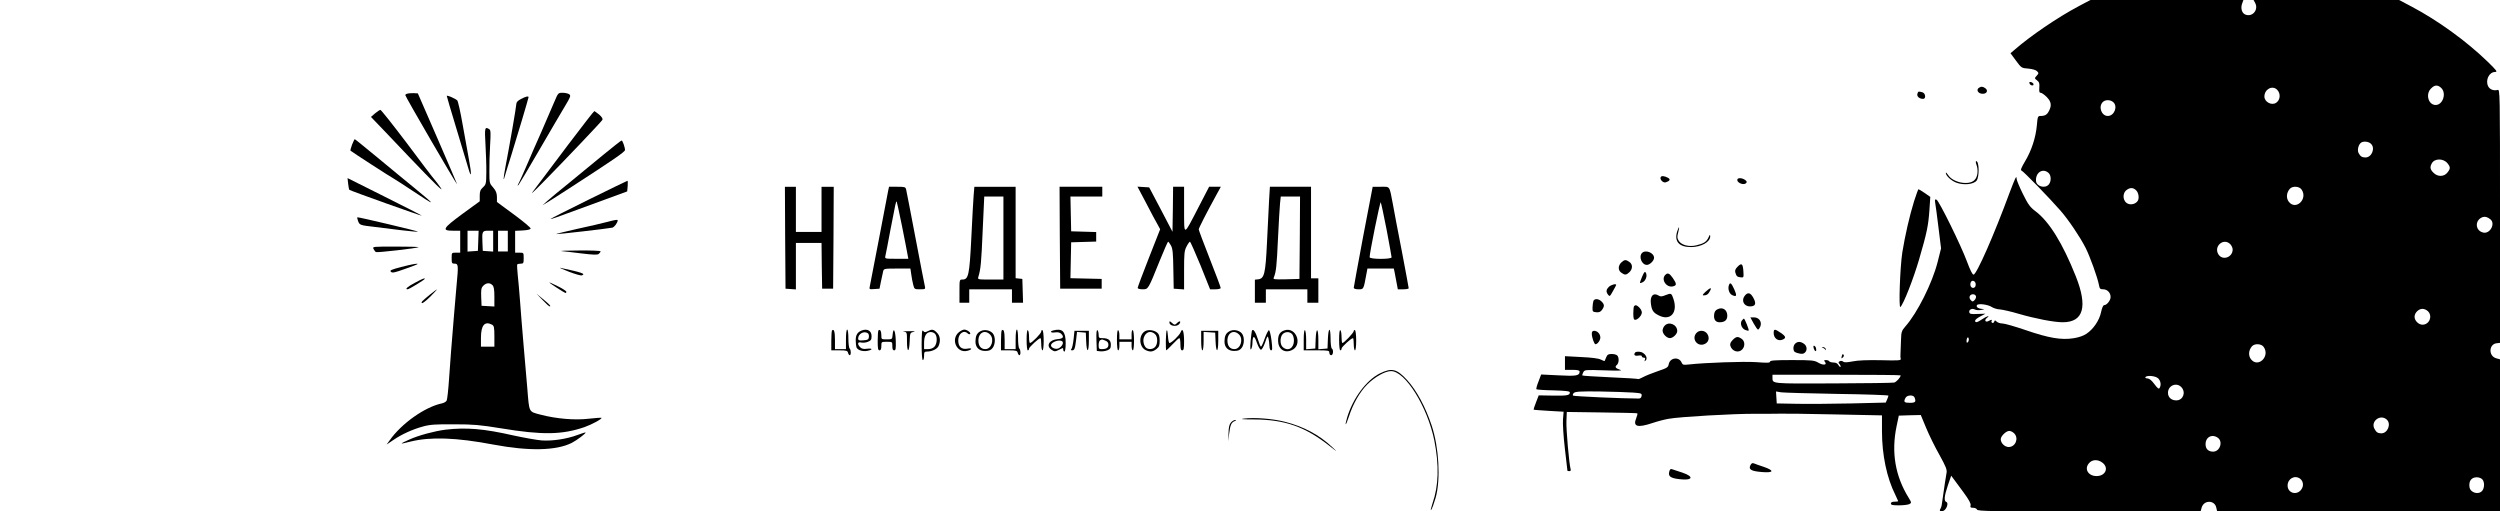 <?xml version="1.0" standalone="no"?>
<!DOCTYPE svg PUBLIC "-//W3C//DTD SVG 20010904//EN"
 "http://www.w3.org/TR/2001/REC-SVG-20010904/DTD/svg10.dtd">
<svg version="1.0" xmlns="http://www.w3.org/2000/svg"
 width="2048pt" height="419pt" viewBox="0 0 2048 419"
 preserveAspectRatio="xMidYMid meet">

<g transform="translate(0,419) scale(0.1,-0.1)"
fill="#000000" stroke="none">
<path d="M17025 4137 c-165 -87 -393 -242 -522 -355 l-33 -28 45 -61 c44 -60
46 -61 101 -65 32 -3 62 -11 71 -21 15 -15 15 -18 -2 -37 -19 -21 -19 -22 2
-38 18 -14 22 -25 19 -59 -2 -33 0 -43 11 -43 8 0 30 -15 49 -34 38 -38 43
-70 19 -115 -15 -31 -33 -41 -69 -41 -22 0 -24 -6 -30 -76 -9 -101 -44 -208
-97 -296 -32 -54 -39 -73 -28 -76 15 -5 230 -226 318 -327 66 -75 162 -218
206 -305 37 -73 98 -244 109 -302 6 -33 10 -38 35 -38 34 0 61 -28 61 -63 0
-28 -31 -67 -53 -67 -8 0 -18 -23 -25 -57 -14 -68 -64 -141 -121 -178 -23 -16
-64 -30 -105 -36 -100 -16 -203 2 -390 66 -88 30 -174 55 -192 55 -18 0 -39 7
-47 15 -13 13 -16 13 -21 -1 -3 -8 -10 -12 -16 -9 -6 4 -8 11 -5 16 8 12 -2
12 -25 -1 -26 -14 -37 7 -14 25 33 25 0 16 -38 -10 -41 -28 -58 -31 -58 -12 0
7 19 23 43 35 l42 22 -65 -2 c-55 -3 -65 0 -68 15 -4 21 24 34 47 21 9 -5 32
-7 51 -3 27 5 29 7 10 8 -34 2 -54 16 -45 31 10 16 90 6 123 -16 14 -9 43 -18
66 -19 22 -2 90 -17 150 -35 141 -41 292 -70 364 -70 170 0 206 127 107 376
-108 271 -218 449 -330 533 -45 34 -61 56 -104 143 -28 57 -51 112 -51 123 -1
18 -2 18 -11 3 -5 -10 -25 -59 -44 -110 -128 -348 -273 -678 -298 -678 -9 0
-28 38 -52 103 -49 134 -231 503 -251 511 -14 5 -15 1 -11 -26 3 -18 16 -109
27 -203 l21 -170 -29 -115 c-44 -171 -165 -413 -263 -524 -31 -36 -34 -45 -36
-110 -1 -39 -3 -87 -4 -106 -2 -19 -1 -42 2 -50 3 -13 -18 -15 -163 -11 -111
2 -189 -1 -232 -10 -48 -9 -68 -10 -78 -1 -8 6 -19 7 -28 2 -11 -7 -12 -11 0
-24 7 -9 10 -19 7 -22 -3 -3 -10 4 -17 15 -7 14 -21 21 -40 21 -16 0 -32 5
-35 10 -3 6 -15 10 -27 10 -17 0 -18 -3 -8 -15 21 -26 -16 -30 -55 -6 -33 19
-51 21 -216 21 -138 0 -179 -3 -179 -13 0 -10 -24 -11 -112 -4 -102 7 -416 -4
-553 -19 -45 -5 -51 -4 -60 17 -22 49 -95 39 -105 -15 -5 -26 -13 -31 -90 -57
-47 -16 -101 -38 -121 -49 -20 -11 -38 -18 -40 -15 -3 2 -105 9 -228 14 -123
6 -226 12 -228 15 -3 2 1 14 7 26 11 21 15 21 173 16 116 -4 153 -3 130 4 -39
13 -47 24 -28 40 18 15 20 61 3 78 -7 7 -27 12 -45 12 -27 0 -36 -5 -45 -27
-7 -16 -13 -29 -13 -31 -1 -1 -15 4 -31 12 -18 10 -77 17 -162 21 l-132 7 0
-56 0 -56 60 0 c44 0 60 -4 60 -14 0 -34 -26 -39 -172 -31 l-143 7 -22 -58
c-13 -32 -20 -60 -17 -63 3 -3 66 -8 140 -9 104 -3 134 -7 134 -17 0 -24 -22
-28 -139 -26 l-116 2 -22 -57 c-13 -32 -21 -59 -20 -60 2 -2 58 -6 124 -10
l122 -7 -5 -61 c-3 -35 3 -137 15 -239 12 -98 21 -180 21 -182 0 -3 7 -5 16
-5 10 0 14 6 10 18 -12 44 -37 325 -34 392 l3 75 285 -4 c157 -2 288 -5 292
-7 4 -3 0 -20 -8 -39 -29 -71 9 -82 135 -40 41 14 100 29 130 34 94 17 536 42
706 41 88 0 183 0 210 1 28 1 226 -1 441 -6 l391 -8 0 -131 c0 -193 40 -382
109 -519 13 -27 24 -51 24 -53 0 -2 -13 -4 -30 -4 -20 0 -30 -5 -30 -15 0 -12
14 -15 66 -15 36 0 74 5 85 10 19 11 19 12 -6 53 -110 178 -143 373 -98 587
l18 85 90 3 90 2 44 -106 c24 -58 73 -158 109 -221 53 -96 63 -121 58 -147 -5
-25 -17 -105 -40 -266 -1 -9 -6 -21 -10 -28 -11 -18 -2 -25 22 -18 27 9 47 65
27 73 -22 8 -18 48 12 137 l27 79 18 -24 c9 -13 46 -63 82 -111 45 -62 63 -93
59 -108 -4 -16 -1 -20 21 -20 15 0 29 -7 32 -15 5 -13 117 -15 919 -15 l912 0
9 32 c19 64 108 62 120 -2 l7 -30 1158 0 1159 0 0 623 0 623 -32 9 c-64 19
-60 116 5 123 l27 3 0 1039 c0 1030 0 1038 -20 1033 -33 -9 -66 5 -78 32 -23
50 10 115 57 115 23 1 16 10 -64 88 -173 167 -406 335 -616 446 l-106 56 -596
0 -596 0 14 -26 c28 -55 -23 -116 -80 -94 -30 11 -42 53 -27 92 l10 28 -626 0
-627 0 -100 -53z m2973 -667 c46 -43 14 -140 -45 -140 -60 0 -85 89 -38 135
29 30 54 32 83 5z m-1344 -15 c31 -31 27 -84 -8 -107 -37 -25 -96 7 -96 51 0
60 65 95 104 56z m-1342 -102 c39 -35 8 -113 -45 -113 -52 0 -79 76 -41 114
20 21 63 20 86 -1z m2110 -340 c39 -35 8 -113 -44 -113 -29 0 -42 9 -57 37
-12 24 0 71 22 85 20 13 60 9 79 -9z m628 -161 c25 -31 25 -43 -1 -76 -28 -35
-80 -36 -114 -1 -27 26 -31 46 -14 76 22 43 96 43 129 1z m-3268 -79 c22 -20
23 -70 1 -95 -31 -35 -101 -15 -104 30 -5 69 56 108 103 65z m2072 -135 c55
-77 -46 -175 -104 -101 -23 30 -20 74 8 106 22 25 77 22 96 -5z m-1354 -8 c20
-20 26 -65 12 -86 -15 -23 -50 -34 -77 -24 -46 17 -53 86 -12 115 29 20 53 19
77 -5z m2903 -238 c41 -36 -6 -121 -61 -107 -68 16 -70 105 -2 127 19 6 40 -1
63 -20z m-2133 -202 c11 -11 20 -31 20 -44 0 -64 -82 -93 -116 -41 -43 66 41
140 96 85z m-2085 -330 c0 -16 -6 -26 -18 -28 -19 -4 -32 20 -23 44 9 25 41
13 41 -16z m2 -96 c3 -8 -2 -23 -11 -32 -14 -15 -18 -15 -31 -1 -9 9 -13 23
-9 32 8 21 43 22 51 1z m3703 -124 c40 -40 11 -110 -45 -110 -32 0 -65 33 -65
65 0 32 33 65 65 65 14 0 34 -9 45 -20z m-3769 -253 c-8 -8 -11 -5 -11 9 0 27
14 41 18 19 2 -9 -1 -22 -7 -28z m2423 -39 c55 -77 -46 -175 -104 -101 -23 30
-20 74 8 106 22 25 77 22 96 -5z m-2974 -233 c0 -16 -34 -54 -53 -59 -12 -3
-237 -6 -501 -7 -514 -2 -495 -4 -496 49 l0 22 525 0 c289 0 525 -2 525 -5z
m2110 -25 c21 -21 26 -55 11 -79 -6 -10 -17 -2 -42 32 -23 31 -41 46 -57 47
-13 0 -20 4 -17 10 11 18 84 11 105 -10z m190 -72 c39 -42 14 -108 -42 -108
-40 0 -68 25 -68 62 0 60 70 89 110 46z m-4492 -44 c68 -5 73 -7 70 -27 -2
-14 -10 -22 -23 -22 -128 0 -532 18 -538 24 -5 5 -2 15 6 22 11 11 54 14 213
12 109 -2 232 -6 272 -9z m1675 -11 c229 -3 417 -10 417 -14 0 -4 -5 -19 -11
-32 l-11 -25 -282 -7 c-154 -3 -355 -5 -446 -3 l-165 3 -3 49 -3 49 43 -7 c24
-3 231 -9 461 -13z m631 -29 c14 -36 7 -44 -39 -44 -46 0 -53 7 -35 41 13 24
65 26 74 3z m3868 -181 c39 -35 8 -113 -44 -113 -29 0 -42 9 -57 38 -32 61 49
122 101 75z m-3052 -113 c40 -40 11 -112 -45 -112 -32 0 -65 32 -65 64 0 25
44 68 70 68 11 0 29 -9 40 -20z m1668 -36 c45 -31 18 -114 -38 -114 -38 0 -61
21 -62 58 -2 60 51 90 100 56z m-944 -205 c54 -42 24 -109 -49 -109 -67 0
-102 56 -64 103 26 34 75 36 113 6z m1619 -131 c27 -22 31 -61 7 -91 -38 -48
-110 -25 -110 35 0 57 59 89 103 56z m1491 -4 c21 -20 20 -73 -1 -96 -31 -34
-97 -14 -103 32 -7 50 16 80 60 80 16 0 36 -7 44 -16z"/>
<path d="M16626 3506 c7 -19 38 -22 32 -3 -3 6 -12 13 -21 15 -12 2 -15 -1
-11 -12z"/>
<path d="M16212 3471 c-25 -15 -9 -46 24 -49 38 -4 55 25 28 45 -21 15 -34 16
-52 4z"/>
<path d="M15707 3420 c-5 -21 17 -40 47 -40 26 0 20 47 -6 54 -33 9 -35 8 -41
-14z"/>
<path d="M3338 3423 c-10 -2 -18 -8 -18 -12 0 -12 418 -731 425 -731 1 0 -71
168 -160 373 l-162 372 -34 2 c-19 0 -42 -1 -51 -4z"/>
<path d="M4542 3358 c-17 -40 -65 -152 -107 -248 -43 -96 -90 -204 -105 -240
-26 -62 -76 -174 -88 -195 -3 -7 -1 -7 6 0 5 6 83 136 172 290 90 154 184 316
211 360 43 72 47 81 32 93 -9 6 -33 12 -54 12 -36 0 -37 -1 -67 -72z"/>
<path d="M3660 3404 c0 -4 34 -120 76 -258 42 -138 86 -285 98 -326 28 -100
32 -67 7 67 -11 59 -34 189 -52 288 -17 99 -37 185 -43 192 -14 15 -86 46 -86
37z"/>
<path d="M4268 3379 c-25 -12 -38 -27 -38 -39 0 -21 -58 -356 -90 -520 -19
-101 -19 -131 0 -58 7 23 27 90 46 148 41 131 144 476 144 484 0 11 -25 5 -62
-15z"/>
<path d="M3072 3261 l-33 -29 118 -123 c65 -68 152 -160 194 -204 211 -221
291 -299 259 -253 -18 26 -40 55 -49 65 -10 10 -111 143 -225 296 -115 152
-214 277 -220 277 -6 -1 -26 -14 -44 -29z"/>
<path d="M4657 3008 c-113 -150 -231 -307 -262 -348 -56 -74 -56 -74 62 45
171 174 467 485 477 502 6 11 -2 23 -25 44 -19 15 -37 28 -40 29 -4 0 -99
-123 -212 -272z"/>
<path d="M3977 3008 c4 -73 8 -177 7 -230 -1 -92 -2 -99 -27 -122 -22 -20 -27
-34 -27 -70 l0 -45 -140 -102 c-163 -120 -174 -139 -80 -139 l60 0 0 -90 0
-90 -35 0 c-35 0 -35 0 -35 -45 0 -41 2 -45 25 -45 30 0 31 -14 15 -180 -8
-91 -32 -370 -45 -540 -2 -30 -10 -129 -16 -220 -6 -91 -15 -173 -20 -182 -5
-9 -23 -20 -41 -23 -139 -30 -331 -166 -427 -304 l-24 -33 53 36 c70 48 160
89 245 112 57 16 104 19 255 18 160 0 212 -5 385 -33 339 -56 499 -53 683 10
60 21 147 68 139 76 -3 2 -49 -1 -102 -7 -114 -14 -267 -1 -397 33 -98 26 -92
14 -108 212 -6 77 -20 239 -31 360 -10 121 -24 283 -29 360 -6 77 -14 174 -19
215 -4 41 -6 78 -4 83 2 4 15 7 29 7 22 0 24 4 24 45 0 45 0 45 -35 45 l-35 0
0 90 0 89 62 3 c37 2 63 8 65 15 3 7 -59 58 -136 115 l-140 103 0 42 c-1 32
-8 50 -31 77 -30 33 -31 38 -31 129 -1 52 2 149 6 217 6 99 5 124 -6 131 -37
24 -40 14 -32 -123z m-59 -790 l-3 -83 -42 -3 -43 -3 0 85 0 86 45 0 46 0 -3
-82z m122 -4 l0 -85 -42 3 -43 3 -3 69 c-4 90 -1 96 48 96 l40 0 0 -86z m120
1 l0 -85 -40 0 -40 0 0 85 0 85 40 0 40 0 0 -85z m-126 -361 c12 -11 16 -36
16 -95 l0 -80 -52 3 -53 3 -3 72 c-2 62 0 75 18 93 24 24 53 26 74 4z m-3
-324 c16 -9 19 -22 19 -95 l0 -85 -55 0 -55 0 0 73 c0 103 31 139 91 107z"/>
<path d="M2884 3005 c-9 -25 -15 -47 -13 -49 9 -9 327 -215 354 -229 17 -10
84 -53 150 -97 200 -133 204 -131 25 16 -67 54 -204 168 -306 252 -101 83
-185 152 -188 152 -2 0 -12 -20 -22 -45z"/>
<path d="M4945 2924 c-77 -64 -203 -167 -280 -230 -77 -62 -158 -129 -180
-149 l-40 -36 40 24 c22 13 103 65 180 115 360 233 455 298 455 313 0 22 -20
79 -28 78 -4 0 -70 -52 -147 -115z"/>
<path d="M16190 2844 c18 -47 12 -103 -15 -129 -46 -47 -178 -21 -217 43 -10
15 -18 22 -18 16 0 -23 42 -63 85 -80 61 -23 142 -15 167 16 24 30 22 160 -3
160 -5 0 -4 -12 1 -26z"/>
<path d="M13605 2740 c-11 -18 18 -50 40 -44 34 11 42 24 20 37 -27 15 -53 19
-60 7z"/>
<path d="M2852 2685 c3 -25 7 -48 10 -50 6 -7 591 -216 594 -212 2 1 -135 71
-303 155 l-306 153 5 -46z"/>
<path d="M14232 2713 c4 -24 54 -41 71 -24 10 10 8 15 -7 27 -29 20 -68 19
-64 -3z"/>
<path d="M4823 2555 c-172 -85 -313 -156 -313 -159 0 -4 63 18 230 80 36 14
140 52 232 85 l166 61 4 44 c2 24 1 44 -2 43 -3 0 -146 -70 -317 -154z"/>
<path d="M6432 2243 l3 -418 43 -3 42 -3 0 190 0 191 105 0 105 0 2 -187 3
-188 45 0 45 0 3 418 2 417 -50 0 -50 0 0 -185 0 -185 -105 0 -105 0 0 185 0
185 -45 0 -45 0 2 -417z"/>
<path d="M7276 2628 c-4 -18 -38 -197 -76 -398 -39 -201 -72 -375 -75 -388 -5
-22 -3 -23 37 -20 l43 3 12 60 c7 33 15 70 18 83 5 21 10 22 114 22 l109 0 7
-47 c3 -27 11 -65 16 -85 9 -37 11 -38 55 -38 43 0 46 2 41 23 -3 12 -38 191
-77 397 -39 206 -74 385 -77 398 -5 20 -11 22 -73 22 l-67 0 -7 -32z m113
-289 c21 -107 42 -211 45 -231 l7 -38 -97 0 c-95 0 -96 0 -91 23 3 12 22 108
41 212 44 229 46 239 52 233 2 -3 21 -92 43 -199z"/>
<path d="M7976 2588 c-3 -40 -12 -197 -19 -348 -15 -302 -23 -340 -72 -340
-25 0 -25 -1 -25 -95 l0 -95 40 0 40 0 0 55 0 55 175 0 175 0 0 -55 0 -55 45
0 46 0 -3 98 -3 97 -27 3 -28 3 0 375 0 374 -169 0 -169 0 -6 -72z m244 -348
l0 -340 -106 0 c-106 0 -106 0 -99 23 19 63 24 114 35 375 l13 282 79 0 78 0
0 -340z"/>
<path d="M8682 2243 l3 -418 170 0 170 0 0 40 0 40 -128 3 -128 3 3 147 3 147
103 3 102 3 0 39 0 39 -102 3 -103 3 -3 143 -3 142 131 0 130 0 0 40 0 40
-175 0 -175 0 2 -417z"/>
<path d="M9391 2523 c39 -76 81 -154 93 -174 l20 -37 -92 -234 c-51 -129 -92
-240 -92 -246 0 -7 16 -12 40 -12 47 0 45 -3 140 233 35 86 66 157 69 157 4 0
14 -15 24 -32 14 -27 17 -64 19 -193 l3 -160 43 -3 42 -3 0 156 c0 137 2 161
20 195 11 22 24 40 28 40 4 0 43 -88 87 -195 l78 -195 44 0 c24 0 43 5 43 11
0 6 -40 114 -90 240 -49 125 -90 233 -90 240 0 10 62 132 147 287 l34 62 -48
0 -48 0 -87 -168 c-126 -243 -117 -241 -118 -19 l0 187 -45 0 -45 0 -2 -184
-3 -185 -95 182 -96 182 -48 3 -48 3 73 -138z"/>
<path d="M10396 2543 c-3 -65 -11 -219 -17 -343 -12 -252 -22 -292 -71 -298
l-28 -3 0 -95 0 -94 45 0 45 0 0 55 0 55 170 0 170 0 0 -55 0 -55 45 0 45 0 0
100 0 100 -30 0 -30 0 0 375 0 375 -169 0 -168 0 -7 -117z m252 -300 l-3 -338
-109 -3 c-101 -2 -108 -1 -101 15 19 46 24 94 34 313 6 129 14 261 17 293 l6
57 79 0 79 0 -2 -337z"/>
<path d="M11167 2253 c-42 -225 -77 -414 -77 -420 0 -8 15 -13 39 -13 43 0 41
-3 66 133 l7 37 108 0 108 0 6 -27 c3 -16 10 -54 16 -85 l11 -58 45 0 c24 0
44 4 44 9 0 5 -25 139 -55 297 -31 159 -65 336 -75 394 -29 152 -21 140 -98
140 l-67 0 -78 -407z m192 56 c22 -118 41 -221 41 -227 0 -17 -180 -17 -180 1
-1 32 85 456 91 450 3 -5 25 -105 48 -224z"/>
<path d="M15680 2541 c-37 -118 -74 -282 -96 -417 -19 -123 -31 -464 -16 -449
26 24 107 232 153 389 64 219 76 277 85 407 l7 106 -46 32 c-25 17 -48 31 -51
31 -2 0 -19 -45 -36 -99z"/>
<path d="M2933 2380 c13 -34 15 -35 137 -49 47 -6 145 -18 218 -27 74 -9 135
-14 137 -12 4 4 -481 119 -497 118 -3 0 -1 -14 5 -30z"/>
<path d="M4970 2371 c-36 -10 -145 -35 -242 -56 -97 -22 -175 -41 -173 -43 3
-3 417 44 461 53 17 4 44 41 44 60 0 8 -21 4 -90 -14z"/>
<path d="M13740 2296 c-27 -84 15 -131 115 -130 83 1 155 42 155 88 -1 17 -3
15 -14 -9 -16 -36 -40 -51 -101 -65 -60 -14 -119 2 -142 36 -14 22 -15 33 -6
67 14 52 9 61 -7 13z"/>
<path d="M3060 2151 c5 -11 14 -23 20 -26 10 -6 340 32 349 40 2 3 -82 5 -188
5 -187 0 -191 0 -181 -19z"/>
<path d="M4600 2133 c19 -2 93 -10 163 -19 100 -12 131 -13 142 -4 8 7 15 16
15 21 0 5 -80 8 -177 7 -98 0 -162 -3 -143 -5z"/>
<path d="M13452 2118 c-30 -30 -3 -98 39 -98 24 0 59 34 59 58 0 41 -69 69
-98 40z"/>
<path d="M13282 2040 c-28 -27 -28 -65 0 -84 29 -21 40 -20 66 4 28 27 28 65
0 84 -29 21 -40 20 -66 -4z"/>
<path d="M3287 2003 c-83 -22 -96 -28 -85 -39 11 -12 29 -8 113 22 55 19 102
37 104 40 10 9 -39 1 -132 -23z"/>
<path d="M14235 2006 c-19 -19 -24 -32 -19 -49 9 -30 15 -36 44 -39 24 -3 25
-1 22 47 -4 65 -14 74 -47 41z"/>
<path d="M4658 1965 c51 -20 100 -34 109 -31 33 13 1 24 -177 62 -14 3 17 -11
68 -31z"/>
<path d="M13452 1923 c-11 -26 -19 -49 -17 -51 2 -2 13 1 24 7 24 14 37 53 24
76 -8 14 -14 8 -31 -32z"/>
<path d="M13642 1938 c-37 -37 9 -107 63 -94 32 8 31 21 -1 68 -28 40 -42 46
-62 26z"/>
<path d="M3400 1874 c-61 -32 -86 -54 -61 -54 12 0 141 79 141 86 0 8 -17 2
-80 -32z"/>
<path d="M4500 1876 c0 -5 125 -86 133 -86 4 0 7 4 7 10 0 5 -31 26 -70 45
-38 19 -70 33 -70 31z"/>
<path d="M14164 1856 c-12 -30 1 -71 25 -83 38 -18 42 -7 18 47 -23 51 -34 60
-43 36z"/>
<path d="M13180 1840 c-23 -23 -25 -39 -7 -64 13 -17 16 -15 40 29 15 26 27
49 27 51 0 13 -43 1 -60 -16z"/>
<path d="M13972 1800 c-25 -23 -28 -30 -15 -30 24 0 38 10 52 38 16 30 2 27
-37 -8z"/>
<path d="M3525 1779 c-69 -56 -78 -66 -68 -72 5 -3 36 21 68 53 33 33 57 60
55 60 -3 -1 -27 -19 -55 -41z"/>
<path d="M13646 1773 c-30 -13 -43 -14 -57 -5 -46 29 -75 -4 -64 -72 7 -50 20
-68 62 -89 96 -50 160 21 122 134 -16 48 -19 49 -63 32z"/>
<path d="M14297 1772 c-36 -39 -14 -92 39 -92 45 0 54 22 28 69 -22 42 -44 49
-67 23z"/>
<path d="M4445 1732 c27 -29 53 -52 58 -52 14 0 -1 16 -56 61 l-52 43 50 -52z"/>
<path d="M13053 1724 c-3 -9 -6 -32 -7 -52 -1 -34 1 -37 31 -40 23 -2 35 3 47
20 21 30 20 44 -4 68 -24 24 -58 26 -67 4z"/>
<path d="M13387 1683 c-4 -3 -7 -30 -7 -60 0 -40 4 -53 15 -53 22 0 55 37 55
60 0 11 -9 29 -20 40 -21 21 -32 24 -43 13z"/>
<path d="M14069 1656 c-17 -8 -25 -22 -27 -44 -4 -40 12 -62 45 -62 42 0 63
18 63 54 0 49 -39 74 -81 52z"/>
<path d="M14366 1540 c15 -27 31 -50 36 -50 5 0 13 12 19 26 14 38 -11 74 -52
74 l-30 0 27 -50z"/>
<path d="M14270 1565 c-18 -21 -4 -64 25 -77 14 -6 27 -9 30 -6 5 5 -32 98
-39 98 -2 0 -9 -7 -16 -15z"/>
<path d="M9580 1548 c0 -29 59 -38 80 -13 18 22 5 31 -15 11 -20 -20 -24 -20
-47 1 -16 14 -18 14 -18 1z"/>
<path d="M13637 1522 c-10 -10 -17 -28 -17 -40 0 -28 34 -62 60 -62 25 0 60
34 60 58 0 53 -68 82 -103 44z"/>
<path d="M6816 1483 c-3 -3 -6 -42 -6 -85 l0 -78 66 0 c57 0 67 -3 71 -20 3
-11 9 -20 14 -20 12 0 11 47 -1 55 -5 3 -10 40 -10 81 0 43 -4 74 -10 74 -6 0
-10 -33 -10 -80 l0 -80 -45 0 -45 0 0 74 c0 69 -8 95 -24 79z"/>
<path d="M7060 1483 c-35 -13 -50 -37 -50 -79 0 -23 3 -50 6 -59 9 -23 50 -37
90 -29 47 9 43 23 -4 17 -28 -4 -43 0 -55 12 -26 26 -22 47 8 39 14 -3 39 -1
55 6 25 10 30 18 30 46 0 44 -34 64 -80 47z m48 -22 c8 -4 12 -19 10 -32 -2
-20 -9 -24 -45 -27 -35 -3 -43 0 -43 14 0 39 46 65 78 45z"/>
<path d="M7196 1483 c-3 -3 -6 -42 -6 -85 0 -63 3 -78 15 -78 10 0 15 11 15
35 0 35 0 35 45 35 45 0 45 0 45 -35 0 -25 4 -35 15 -35 13 0 15 14 13 83 -3
83 -20 111 -26 42 -3 -34 -4 -35 -48 -35 -44 0 -44 0 -44 34 0 34 -11 52 -24
39z"/>
<path d="M7550 1368 c0 -79 4 -128 10 -128 6 0 10 16 10 35 0 30 3 35 24 35
41 0 83 20 95 46 18 41 13 83 -14 109 -27 28 -40 30 -75 12 -21 -11 -27 -11
-37 2 -10 13 -12 -9 -13 -111z m111 86 c19 -23 16 -80 -6 -104 -11 -12 -31
-20 -52 -20 l-33 0 0 52 c0 57 19 88 55 88 13 0 29 -7 36 -16z"/>
<path d="M7857 1470 c-72 -57 -21 -176 67 -154 42 10 43 26 2 18 -49 -9 -76
15 -76 67 0 56 45 90 78 57 6 -6 15 -8 19 -4 10 10 -25 36 -48 36 -9 0 -28 -9
-42 -20z"/>
<path d="M8031 1476 c-29 -16 -39 -38 -40 -82 -1 -49 29 -79 79 -79 32 0 47 6
61 24 24 30 25 92 2 120 -23 27 -71 35 -102 17z m79 -26 c38 -38 13 -120 -38
-120 -36 0 -57 26 -57 70 0 65 53 92 95 50z"/>
<path d="M8206 1483 c-3 -3 -6 -42 -6 -85 l0 -78 66 0 c57 0 67 -3 71 -20 3
-11 9 -20 14 -20 12 0 11 47 -1 55 -5 3 -10 40 -10 81 0 43 -4 74 -10 74 -6 0
-10 -33 -10 -80 l0 -80 -45 0 -45 0 0 74 c0 69 -8 95 -24 79z"/>
<path d="M8410 1406 c0 -51 4 -86 10 -86 6 0 10 6 10 14 0 12 80 86 94 86 3 0
6 -22 6 -50 0 -27 5 -50 10 -50 6 0 10 33 10 79 0 44 -4 83 -10 86 -5 3 -10
-1 -10 -11 0 -15 -76 -93 -92 -94 -5 0 -8 22 -8 49 0 28 -4 53 -10 56 -6 4
-10 -25 -10 -79z"/>
<path d="M8628 1483 c-32 -8 -19 -22 15 -16 24 3 39 0 51 -12 25 -25 15 -40
-30 -43 -70 -6 -98 -56 -49 -88 22 -15 29 -15 53 -3 15 7 30 15 35 17 4 2 7
-3 7 -12 0 -9 5 -16 10 -16 6 0 10 30 10 70 0 95 -27 123 -102 103z m77 -93
c10 -16 -14 -49 -40 -56 -24 -6 -55 9 -55 27 0 29 79 54 95 29z"/>
<path d="M8982 1403 l3 -88 29 -3 c15 -2 41 2 57 8 24 10 29 18 29 46 0 38
-21 54 -69 54 -28 0 -31 3 -31 29 0 17 -5 33 -10 36 -7 5 -10 -22 -8 -82z m72
-3 c18 -7 26 -17 26 -34 0 -25 -16 -36 -56 -36 -21 0 -24 5 -24 34 0 19 6 37
13 39 6 3 13 6 14 6 1 1 13 -3 27 -9z"/>
<path d="M9150 1406 c0 -51 4 -86 10 -86 6 0 10 16 10 35 l0 35 50 0 50 0 0
-35 c0 -19 5 -35 10 -35 6 0 10 33 10 79 0 44 -4 83 -10 86 -6 4 -10 -10 -10
-34 l0 -41 -50 0 -50 0 0 34 c0 19 -4 38 -10 41 -6 4 -10 -25 -10 -79z"/>
<path d="M9384 1479 c-58 -29 -56 -131 3 -158 35 -16 57 -14 87 10 22 17 26
29 26 68 0 34 -5 53 -18 64 -24 22 -71 29 -98 16z m78 -26 c23 -20 24 -80 1
-105 -17 -19 -49 -23 -70 -10 -22 14 -33 60 -22 89 17 46 57 57 91 26z"/>
<path d="M9558 1484 c-8 -8 -11 -164 -3 -164 2 0 25 23 51 50 26 28 51 50 55
50 5 0 9 -22 9 -50 0 -38 4 -50 15 -50 12 0 15 15 15 73 0 83 -13 117 -28 76
-10 -26 -75 -89 -92 -89 -5 0 -10 25 -12 56 -2 31 -6 52 -10 48z"/>
<path d="M10071 1476 c-29 -16 -39 -38 -40 -82 -1 -49 29 -79 79 -79 32 0 47
6 61 24 24 30 25 92 2 120 -23 27 -71 35 -102 17z m79 -26 c38 -38 13 -120
-38 -120 -36 0 -57 26 -57 70 0 65 53 92 95 50z"/>
<path d="M10257 1483 c-3 -4 -8 -44 -12 -88 -4 -57 -3 -76 4 -65 6 8 11 31 11
50 1 64 16 65 36 3 12 -33 26 -58 34 -58 7 0 22 26 34 60 17 53 21 57 27 35 4
-14 7 -42 8 -62 1 -24 6 -38 14 -38 11 0 11 16 3 83 -6 45 -15 82 -21 82 -5 0
-21 -30 -34 -67 -13 -38 -27 -68 -31 -68 -4 0 -15 27 -25 60 -18 58 -38 89
-48 73z"/>
<path d="M10520 1483 c-36 -13 -50 -36 -50 -83 0 -68 50 -105 109 -80 98 40
40 199 -59 163z m64 -29 c9 -9 16 -32 16 -54 0 -63 -50 -92 -92 -53 -23 20
-24 80 -1 105 20 22 56 23 77 2z"/>
<path d="M10680 1406 l0 -86 105 0 c98 0 105 -1 105 -20 0 -11 7 -20 15 -20
17 0 21 45 5 55 -5 3 -10 40 -10 81 0 98 -18 96 -22 -3 l-3 -78 -37 -3 -38 -3
0 75 c0 101 -18 109 -22 9 l-3 -78 -37 -3 -38 -3 0 75 c0 41 -4 78 -10 81 -6
4 -10 -25 -10 -79z"/>
<path d="M10970 1406 c0 -51 4 -86 10 -86 6 0 10 6 10 14 0 14 79 86 94 86 3
0 6 -22 6 -50 0 -27 5 -50 10 -50 6 0 10 33 10 79 0 44 -4 83 -10 86 -5 3 -10
0 -10 -7 0 -14 -80 -98 -93 -98 -4 0 -7 22 -7 49 0 28 -4 53 -10 56 -6 4 -10
-25 -10 -79z"/>
<path d="M14530 1462 c0 -41 33 -68 68 -56 37 13 34 28 -11 58 -48 33 -57 33
-57 -2z"/>
<path d="M7403 1473 c27 -4 27 -5 27 -79 0 -95 18 -97 22 -2 3 72 3 73 33 79
19 4 4 7 -40 6 -38 0 -58 -2 -42 -4z"/>
<path d="M8795 1413 c-4 -38 -12 -74 -17 -80 -8 -10 -6 -13 5 -13 19 0 24 14
33 90 l7 61 36 -3 36 -3 3 -72 c4 -99 22 -93 22 7 l0 80 -59 0 -59 0 -7 -67z"/>
<path d="M9840 1400 c0 -47 4 -80 10 -80 6 0 10 32 10 76 l0 75 48 -3 47 -3 3
-72 c4 -99 22 -93 22 7 l0 80 -70 0 -70 0 0 -80z"/>
<path d="M13040 1456 c0 -30 20 -86 30 -86 17 0 40 32 40 55 0 29 -24 55 -51
55 -13 0 -19 -7 -19 -24z"/>
<path d="M13897 1462 c-43 -48 9 -117 68 -90 33 15 42 51 21 83 -20 30 -65 34
-89 7z"/>
<path d="M14194 1405 c-18 -19 -23 -31 -19 -48 14 -46 68 -62 98 -29 24 26 21
68 -5 86 -31 22 -45 20 -74 -9z"/>
<path d="M14705 1374 c-9 -9 -15 -28 -13 -43 2 -21 10 -28 40 -35 27 -7 41 -6
52 4 23 18 20 56 -6 74 -29 20 -52 20 -73 0z"/>
<path d="M14857 1340 c8 -29 25 -37 21 -9 -1 12 -8 24 -15 26 -7 3 -9 -3 -6
-17z"/>
<path d="M14930 1343 c8 -3 19 -11 23 -17 6 -7 7 -6 4 4 -2 8 -12 16 -23 17
-13 2 -15 1 -4 -4z"/>
<path d="M13397 1304 c-18 -19 -6 -33 23 -27 19 3 30 1 30 -6 0 -6 7 -11 16
-11 11 0 14 -5 9 -17 -5 -15 -4 -16 7 -5 21 21 -10 66 -48 70 -16 2 -33 0 -37
-4z"/>
<path d="M15087 1269 c-4 -16 -3 -18 9 -8 7 6 11 15 8 20 -8 13 -11 11 -17
-12z"/>
<path d="M11302 1130 c-110 -56 -219 -203 -266 -359 -23 -79 -12 -74 14 6 34
105 89 202 151 264 61 61 146 109 194 109 117 0 299 -292 355 -569 40 -203 36
-368 -15 -515 -13 -39 -18 -63 -11 -53 8 10 24 55 37 100 42 150 27 413 -33
592 -51 153 -123 286 -201 372 -85 92 -126 102 -225 53z"/>
<path d="M10190 761 c-38 -4 -12 -7 85 -7 252 -2 415 -59 615 -216 67 -53 70
-54 25 -12 -108 102 -236 170 -390 209 -98 25 -248 37 -335 26z"/>
<path d="M10084 729 c-13 -15 -19 -38 -20 -87 l-2 -67 7 60 c9 74 18 94 45
105 15 6 16 9 5 9 -9 1 -24 -8 -35 -20z"/>
<path d="M3649 670 c-87 -11 -220 -46 -296 -81 -35 -15 -63 -29 -63 -32 0 -2
32 5 71 15 165 41 375 34 681 -24 292 -55 516 -50 642 14 43 22 118 79 113 85
-2 2 -33 -8 -68 -21 -86 -32 -203 -50 -291 -44 -40 3 -145 22 -233 41 -241 55
-385 67 -556 47z"/>
<path d="M14340 380 c-19 -36 6 -50 94 -57 98 -8 104 12 13 43 -34 11 -70 24
-79 28 -12 5 -20 1 -28 -14z"/>
<path d="M13674 324 c-9 -36 12 -51 81 -59 110 -14 128 19 28 53 -38 12 -76
25 -85 28 -13 5 -19 -1 -24 -22z"/>
</g>
</svg>
